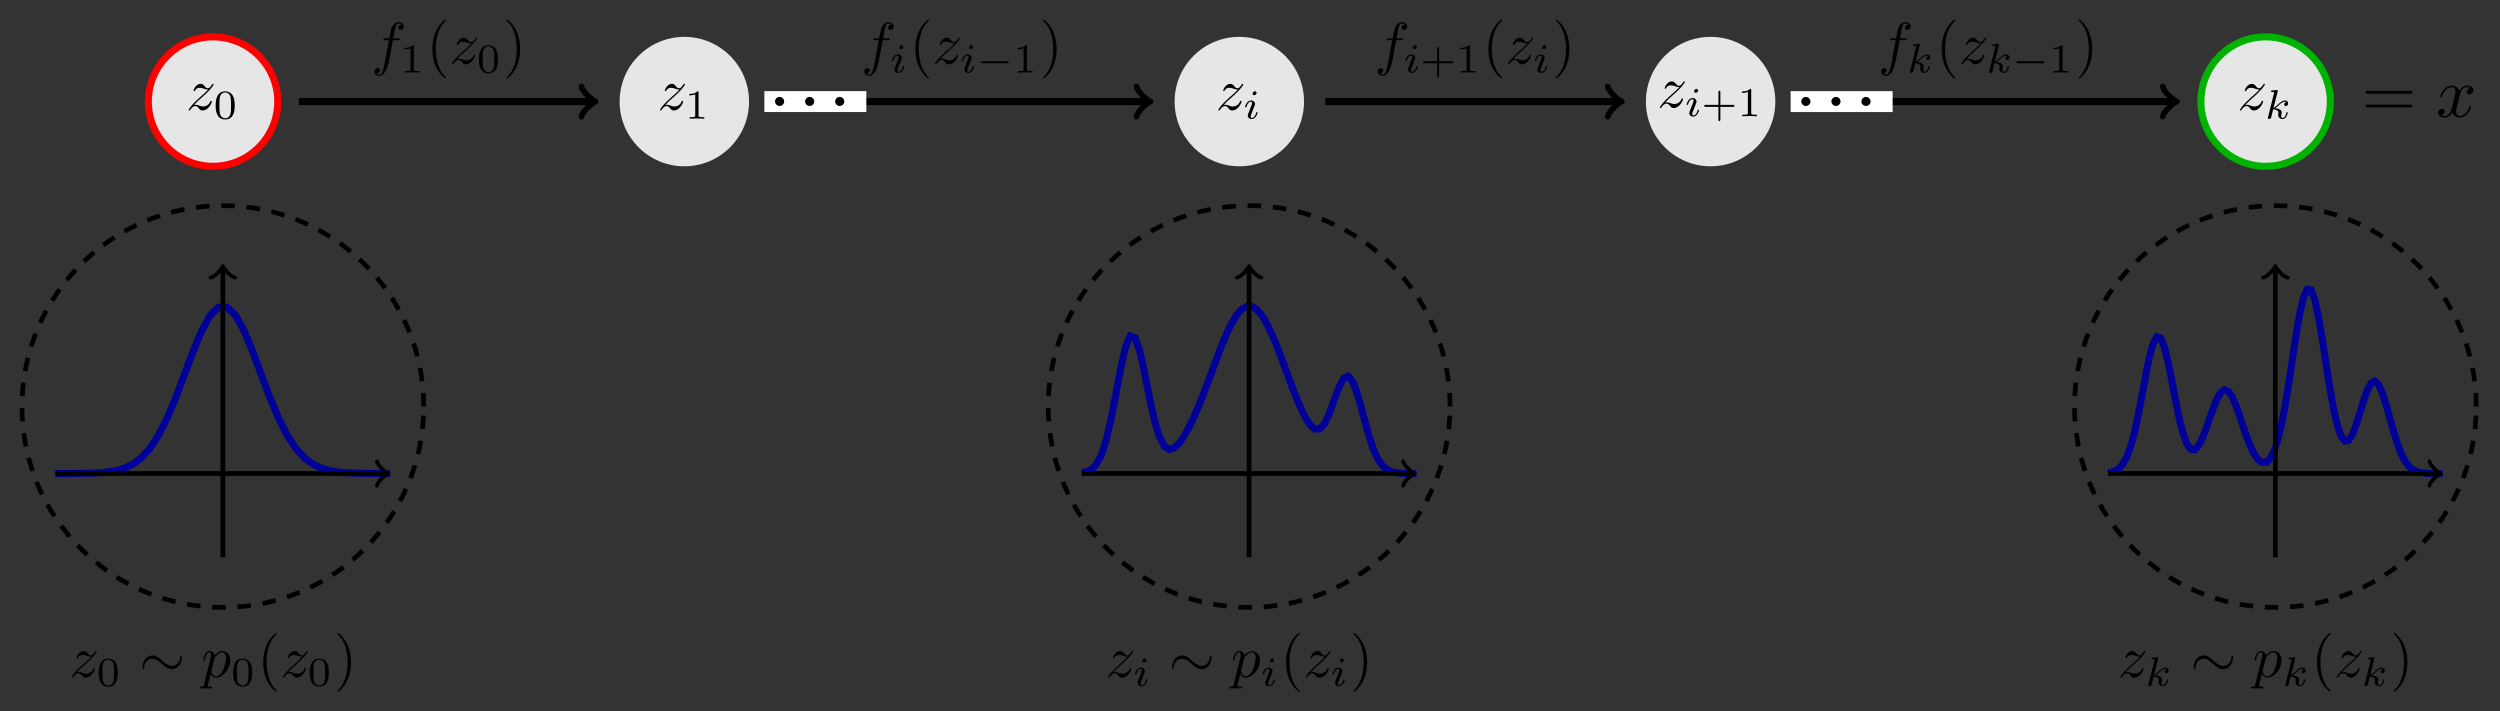 <svg xmlns="http://www.w3.org/2000/svg" xmlns:xlink="http://www.w3.org/1999/xlink" width="564.455" height="160.609" viewBox="0 0 423.341 120.457"><rect x="0" y="0" width="423.341" height="120.457" fill="#333333" stroke="none"/><defs><symbol overflow="visible" id="a"><path d="M1.328-.828c.531-.578.828-.828 1.188-1.14 0 0 .609-.532.968-.891.954-.922 1.172-1.407 1.172-1.454 0-.093-.093-.093-.11-.093-.077 0-.093.015-.155.11-.297.484-.5.64-.735.64-.25 0-.36-.156-.515-.328-.188-.22-.36-.422-.688-.422-.75 0-1.203.922-1.203 1.14 0 .047.031.11.11.11.093 0 .109-.047.14-.11.188-.468.766-.468.844-.468.203 0 .39.062.625.14.406.156.515.156.765.156-.359.422-1.187 1.141-1.375 1.297l-.906.844C.781-.625.422-.063.422.016c0 .093.11.093.125.093C.625.11.64.094.703-.016c.235-.359.531-.625.86-.625.218 0 .328.094.578.375.156.22.343.375.625.375 1 0 1.578-1.265 1.578-1.53 0-.048-.047-.11-.125-.11-.094 0-.11.062-.14.14-.235.641-.876.829-1.204.829-.188 0-.375-.063-.578-.125-.344-.125-.5-.172-.703-.172-.016 0-.172 0-.266.03zm0 0"/></symbol><symbol overflow="visible" id="d"><path d="M3.656-3.984h.86c.203 0 .296 0 .296-.204 0-.109-.093-.109-.265-.109h-.828l.203-1.14c.047-.204.187-.907.25-1.032.078-.187.25-.343.469-.343.03 0 .296 0 .484.187a.557.557 0 0 0-.547.531c0 .235.188.36.375.36.266 0 .547-.235.547-.61 0-.453-.453-.687-.86-.687-.343 0-.968.187-1.265 1.172-.063.203-.094.312-.328 1.562h-.688c-.203 0-.312 0-.312.188 0 .125.094.125.281.125h.656L2.25-.047c-.188.969-.36 1.875-.875 1.875-.047 0-.281 0-.484-.187.468-.032.562-.391.562-.532 0-.234-.187-.359-.375-.359-.266 0-.547.234-.547.61 0 .437.438.687.844.687.547 0 .953-.594 1.125-.969.328-.625.547-1.828.563-1.906zm0 0"/></symbol><symbol overflow="visible" id="o"><path d="M.453 1.219c-.078.343-.11.406-.547.406-.11 0-.218 0-.218.188 0 .078.046.125.124.125.266 0 .563-.032.829-.032.343 0 .671.032 1 .032.046 0 .171 0 .171-.204 0-.109-.093-.109-.234-.109-.5 0-.5-.063-.5-.156 0-.125.422-1.75.484-2 .125.297.407.64.922.64 1.157 0 2.407-1.453 2.407-2.921 0-.938-.579-1.594-1.329-1.594-.5 0-.984.36-1.312.75-.094-.547-.531-.75-.89-.75-.47 0-.657.39-.735.562-.188.344-.313.938-.313.969 0 .11.094.11.11.11.11 0 .11-.016.172-.235.172-.703.375-1.188.734-1.188.172 0 .313.079.313.454 0 .234-.032.343-.079.515zm1.75-4.328c.063-.266.344-.547.516-.704.36-.296.64-.374.812-.374.39 0 .64.343.64.937 0 .594-.327 1.734-.515 2.11-.344.702-.812 1.03-1.187 1.03-.656 0-.781-.828-.781-.89 0-.016 0-.031.03-.156zm0 0"/></symbol><symbol overflow="visible" id="b"><path d="M3.594-2.219c0-.765-.094-1.328-.406-1.812-.22-.313-.657-.594-1.204-.594C.36-4.625.36-2.719.36-2.219c0 .5 0 2.36 1.625 2.36 1.61 0 1.61-1.86 1.61-2.36zM1.984-.063c-.328 0-.75-.187-.89-.75C1-1.219 1-1.796 1-2.313c0-.515 0-1.046.094-1.421.156-.547.593-.704.89-.704.375 0 .735.235.86.641.11.375.125.875.125 1.485 0 .515 0 1.03-.094 1.468-.14.64-.61.781-.89.781zm0 0"/></symbol><symbol overflow="visible" id="c"><path d="M2.328-4.438c0-.187 0-.187-.203-.187-.453.438-1.078.438-1.36.438v.25c.157 0 .626 0 1-.188v3.547c0 .234 0 .328-.687.328H.812V0c.125 0 .985-.031 1.235-.031.219 0 1.094.031 1.25.031v-.25H3.03c-.703 0-.703-.094-.703-.328zm0 0"/></symbol><symbol overflow="visible" id="h"><path d="M3.219-1.578h2.14c.094 0 .25 0 .25-.156 0-.188-.156-.188-.25-.188H3.22v-2.14c0-.079 0-.25-.156-.25-.172 0-.172.156-.172.25v2.14H.75c-.094 0-.266 0-.266.172s.157.172.266.172h2.14v2.14c0 .094 0 .266.157.266.172 0 .172-.172.172-.265zm0 0"/></symbol><symbol overflow="visible" id="e"><path d="M3.297 2.39c0-.03 0-.046-.172-.218C1.891.922 1.562-.968 1.562-2.5c0-1.734.375-3.469 1.61-4.703.125-.125.125-.14.125-.172 0-.078-.031-.11-.094-.11-.11 0-1 .688-1.594 1.954C1.11-4.438.984-3.328.984-2.5c0 .781.11 1.984.657 3.125C2.25 1.844 3.094 2.5 3.203 2.5c.063 0 .094-.031.094-.11zm0 0"/></symbol><symbol overflow="visible" id="f"><path d="M2.875-2.5c0-.766-.11-1.969-.656-3.11C1.625-6.827.766-7.483.672-7.483a.107.107 0 0 0-.11.109c0 .031 0 .047.188.234.984.985 1.547 2.563 1.547 4.641 0 1.719-.36 3.469-1.594 4.719-.14.125-.14.14-.14.172 0 .062.046.109.109.109.094 0 1-.688 1.578-1.953.516-1.094.625-2.203.625-3.047zm0 0"/></symbol><symbol overflow="visible" id="g"><path d="M2.266-4.36a.276.276 0 0 0-.282-.265c-.187 0-.39.188-.39.39 0 .11.078.266.281.266.188 0 .39-.203.39-.39zM.844-.811C.813-.72.78-.641.78-.516c0 .329.266.579.656.579.688 0 1-.954 1-1.063 0-.094-.093-.094-.109-.094-.094 0-.11.047-.14.125-.157.563-.454.844-.735.844-.14 0-.172-.094-.172-.25s.047-.281.11-.438c.078-.187.156-.375.218-.562.063-.172.329-.797.344-.89A.5.5 0 0 0 2-2.486c0-.328-.281-.593-.656-.593C.64-3.078.328-2.125.328-2c0 .078.094.078.125.078.094 0 .094-.031.125-.11.172-.593.485-.843.735-.843.109 0 .171.047.171.234 0 .172-.03.266-.203.704zm0 0"/></symbol><symbol overflow="visible" id="k"><path d="M2.188-4.625c0-.016.015-.11.015-.11 0-.046-.015-.109-.11-.109-.14 0-.718.063-.89.078-.047 0-.156.016-.156.157 0 .093.11.093.187.093.329 0 .329.063.329.11s-.016.093-.016.156L.563-.312c-.047.124-.047.14-.047.156 0 .11.093.218.25.218.187 0 .265-.124.312-.28.016-.032.313-1.266.344-1.36.5.047.89.219.89.578 0 .031 0 .063-.015.14-.031.094-.031.141-.031.22 0 .484.406.703.75.703.671 0 .875-1.047.875-1.063 0-.094-.079-.094-.11-.094-.094 0-.11.047-.14.172-.079.297-.266.797-.61.797-.187 0-.25-.172-.25-.36 0-.124 0-.14.047-.312a.724.724 0 0 0 .031-.219c0-.625-.828-.718-1.125-.734.204-.125.454-.36.579-.469.359-.328.703-.656 1.093-.656.078 0 .172.016.235.094a.396.396 0 0 0-.36.39c0 .141.11.25.266.25.203 0 .406-.156.406-.437a.5.5 0 0 0-.531-.5c-.406 0-.766.297-1.125.625-.297.265-.516.484-.813.61zm0 0"/></symbol><symbol overflow="visible" id="i"><path d="M2.36-.781a.784.784 0 0 0-.782-.781.78.78 0 0 0-.766.78.774.774 0 0 0 1.547 0zm0 0"/></symbol><symbol overflow="visible" id="j"><path d="M5.188-1.578c.109 0 .28 0 .28-.156 0-.188-.171-.188-.28-.188H1.03c-.11 0-.281 0-.281.172s.156.172.281.172zm0 0"/></symbol><symbol overflow="visible" id="l"><path d="M8.219-3.906c.172 0 .406 0 .406-.235 0-.25-.234-.25-.406-.25H1.063c-.172 0-.391 0-.391.25 0 .235.219.235.406.235zm0 2.312c.172 0 .406 0 .406-.234s-.234-.234-.406-.234h-7.14c-.188 0-.407 0-.407.234s.219.234.39.234zm0 0"/></symbol><symbol overflow="visible" id="m"><path d="M4-3.61c.063-.312.344-1.406 1.172-1.406.062 0 .344 0 .594.157a.678.678 0 0 0-.563.64c0 .188.125.422.453.422.266 0 .64-.219.64-.703 0-.61-.702-.781-1.109-.781-.687 0-1.109.625-1.25.906-.296-.781-.953-.906-1.296-.906-1.235 0-1.922 1.547-1.922 1.843 0 .11.125.11.14.11.094 0 .125-.016.157-.125.406-1.266 1.203-1.563 1.609-1.563.219 0 .64.11.64.797 0 .375-.203 1.172-.64 2.844-.203.734-.61 1.25-1.14 1.25-.079 0-.344 0-.594-.156.296-.063.562-.313.562-.656 0-.313-.266-.407-.453-.407-.36 0-.656.297-.656.688 0 .547.594.781 1.125.781.797 0 1.218-.828 1.25-.906.156.453.578.906 1.297.906 1.234 0 1.906-1.531 1.906-1.828 0-.125-.094-.125-.14-.125-.11 0-.126.047-.157.125C5.235-.422 4.422-.125 4.047-.125c-.469 0-.672-.39-.672-.797 0-.265.078-.531.203-1.047zm0 0"/></symbol><symbol overflow="visible" id="n"><path d="M7.203-3.328c0-.219-.062-.328-.14-.328-.047 0-.141.078-.141.265-.047.954-.703 1.5-1.406 1.5-.625 0-1.094-.421-1.594-.843-.5-.47-1.016-.922-1.703-.922-1.078 0-1.672 1.094-1.672 2 0 .328.125.328.14.328.11 0 .141-.203.141-.234.047-1.094.781-1.532 1.39-1.532.626 0 1.11.422 1.595.844.515.469 1.03.922 1.703.922 1.093 0 1.687-1.094 1.687-2zm0 0"/></symbol><clipPath id="p"><path d="M340 23h83.34v92H340zm0 0"/></clipPath><clipPath id="q"><path d="M340 32h83.34v66H340zm0 0"/></clipPath></defs><path d="M47.035 17.2c0-6.052-4.906-10.958-10.96-10.958-6.052 0-10.958 4.906-10.958 10.957 0 6.055 4.906 10.961 10.957 10.961 6.055 0 10.961-4.906 10.961-10.96zm0 0" fill="rgb(89.999%,89.999%,89.999%)" stroke-width="1.196" stroke="rgb(100%,0%,0%)" stroke-miterlimit="10"/><use xlink:href="#a" x="31.523" y="18.599" fill="rgb(0%,0%,0%)"/><use xlink:href="#b" x="36.157" y="20.093" fill="rgb(0%,0%,0%)"/><path d="M126.84 17.2c0-6.052-4.906-10.958-10.957-10.958-6.055 0-10.961 4.906-10.961 10.957 0 6.055 4.906 10.961 10.96 10.961 6.052 0 10.958-4.906 10.958-10.96zm0 0" fill="rgb(89.999%,89.999%,89.999%)"/><use xlink:href="#a" x="111.33" y="18.599" fill="rgb(0%,0%,0%)"/><use xlink:href="#c" x="115.963" y="20.093" fill="rgb(0%,0%,0%)"/><path d="M50.621 17.2h49.758" fill="none" stroke-width="1.196" stroke="rgb(0%,0%,0%)" stroke-miterlimit="10"/><path d="M98.469 14.652c.156.953 1.91 2.391 2.39 2.547-.48.16-2.234 1.598-2.39 2.551" fill="none" stroke-width="0.956" stroke-linecap="round" stroke-linejoin="round" stroke="rgb(0%,0%,0%)" stroke-miterlimit="10"/><use xlink:href="#d" x="62.879" y="10.792" fill="rgb(0%,0%,0%)"/><use xlink:href="#c" x="67.756" y="12.287" fill="rgb(0%,0%,0%)"/><use xlink:href="#e" x="72.226" y="10.792" fill="rgb(0%,0%,0%)"/><use xlink:href="#a" x="76.1" y="10.792" fill="rgb(0%,0%,0%)"/><use xlink:href="#b" x="80.733" y="12.287" fill="rgb(0%,0%,0%)"/><use xlink:href="#f" x="85.202" y="10.792" fill="rgb(0%,0%,0%)"/><path d="M220.82 17.2c0-6.052-4.906-10.958-10.957-10.958-6.054 0-10.96 4.906-10.96 10.957 0 6.055 4.906 10.961 10.96 10.961 6.051 0 10.957-4.906 10.957-10.96zm0 0" fill="rgb(89.999%,89.999%,89.999%)"/><use xlink:href="#a" x="205.885" y="18.599" fill="rgb(0%,0%,0%)"/><use xlink:href="#g" x="210.518" y="20.093" fill="rgb(0%,0%,0%)"/><path d="M300.629 17.2c0-6.052-4.906-10.958-10.957-10.958-6.055 0-10.961 4.906-10.961 10.957 0 6.055 4.906 10.961 10.96 10.961 6.052 0 10.958-4.906 10.958-10.96zm0 0" fill="rgb(89.999%,89.999%,89.999%)"/><use xlink:href="#a" x="280.648" y="18.184" fill="rgb(0%,0%,0%)"/><use xlink:href="#g" x="285.281" y="19.678" fill="rgb(0%,0%,0%)"/><g fill="rgb(0%,0%,0%)"><use xlink:href="#h" x="288.1" y="19.678"/><use xlink:href="#c" x="294.216" y="19.678"/></g><path d="M224.406 17.2h49.762" fill="none" stroke-width="1.196" stroke="rgb(0%,0%,0%)" stroke-miterlimit="10"/><path d="M272.254 14.652c.16.953 1.914 2.391 2.39 2.547-.476.16-2.23 1.598-2.39 2.551" fill="none" stroke-width="0.956" stroke-linecap="round" stroke-linejoin="round" stroke="rgb(0%,0%,0%)" stroke-miterlimit="10"/><use xlink:href="#d" x="232.773" y="10.792" fill="rgb(0%,0%,0%)"/><use xlink:href="#g" x="237.651" y="12.287" fill="rgb(0%,0%,0%)"/><g fill="rgb(0%,0%,0%)"><use xlink:href="#h" x="240.469" y="12.287"/><use xlink:href="#c" x="246.585" y="12.287"/></g><use xlink:href="#e" x="251.055" y="10.792" fill="rgb(0%,0%,0%)"/><use xlink:href="#a" x="254.929" y="10.792" fill="rgb(0%,0%,0%)"/><use xlink:href="#g" x="259.562" y="12.287" fill="rgb(0%,0%,0%)"/><use xlink:href="#f" x="262.879" y="10.792" fill="rgb(0%,0%,0%)"/><path d="M130.43 17.2h63.93" fill="none" stroke-width="1.196" stroke="rgb(0%,0%,0%)" stroke-miterlimit="10"/><path d="M192.45 14.652c.16.953 1.91 2.391 2.39 2.547-.48.16-2.23 1.598-2.39 2.551" fill="none" stroke-width="0.956" stroke-linecap="round" stroke-linejoin="round" stroke="rgb(0%,0%,0%)" stroke-miterlimit="10"/><path d="M129.434 18.973h17.27V15.43h-17.27zm0 0" fill="rgb(100%,100%,100%)"/><use xlink:href="#i" x="130.429" y="17.976" fill="rgb(0%,0%,0%)"/><use xlink:href="#i" x="135.524" y="17.976" fill="rgb(0%,0%,0%)"/><use xlink:href="#i" x="140.609" y="17.976" fill="rgb(0%,0%,0%)"/><use xlink:href="#d" x="145.825" y="10.792" fill="rgb(0%,0%,0%)"/><use xlink:href="#g" x="150.703" y="12.287" fill="rgb(0%,0%,0%)"/><use xlink:href="#e" x="154.019" y="10.792" fill="rgb(0%,0%,0%)"/><use xlink:href="#a" x="157.894" y="10.792" fill="rgb(0%,0%,0%)"/><use xlink:href="#g" x="162.527" y="12.287" fill="rgb(0%,0%,0%)"/><use xlink:href="#j" x="165.346" y="12.287" fill="rgb(0%,0%,0%)"/><use xlink:href="#c" x="171.572" y="12.287" fill="rgb(0%,0%,0%)"/><use xlink:href="#f" x="176.042" y="10.792" fill="rgb(0%,0%,0%)"/><path d="M394.61 17.2c0-6.052-4.907-10.958-10.958-10.958-6.054 0-10.96 4.906-10.96 10.957 0 6.055 4.906 10.961 10.96 10.961 6.051 0 10.957-4.906 10.957-10.96zm0 0" fill="rgb(89.999%,89.999%,89.999%)" stroke-width="1.196" stroke="rgb(0%,70%,0%)" stroke-miterlimit="10"/><use xlink:href="#a" x="378.878" y="18.599" fill="rgb(0%,0%,0%)"/><use xlink:href="#k" x="383.512" y="20.093" fill="rgb(0%,0%,0%)"/><path d="M304.215 17.2h63.933" fill="none" stroke-width="1.196" stroke="rgb(0%,0%,0%)" stroke-miterlimit="10"/><path d="M366.234 14.652c.16.953 1.914 2.391 2.395 2.547-.48.16-2.234 1.598-2.395 2.551" fill="none" stroke-width="0.956" stroke-linecap="round" stroke-linejoin="round" stroke="rgb(0%,0%,0%)" stroke-miterlimit="10"/><path d="M303.223 18.973h17.27V15.43h-17.27zm0 0" fill="rgb(100%,100%,100%)"/><use xlink:href="#i" x="304.215" y="17.976" fill="rgb(0%,0%,0%)"/><use xlink:href="#i" x="309.31" y="17.976" fill="rgb(0%,0%,0%)"/><use xlink:href="#i" x="314.395" y="17.976" fill="rgb(0%,0%,0%)"/><use xlink:href="#d" x="318.026" y="10.792" fill="rgb(0%,0%,0%)"/><use xlink:href="#k" x="322.903" y="12.287" fill="rgb(0%,0%,0%)"/><use xlink:href="#e" x="327.805" y="10.792" fill="rgb(0%,0%,0%)"/><use xlink:href="#a" x="331.679" y="10.792" fill="rgb(0%,0%,0%)"/><use xlink:href="#k" x="336.313" y="12.287" fill="rgb(0%,0%,0%)"/><use xlink:href="#j" x="340.716" y="12.287" fill="rgb(0%,0%,0%)"/><use xlink:href="#c" x="346.943" y="12.287" fill="rgb(0%,0%,0%)"/><use xlink:href="#f" x="351.412" y="10.792" fill="rgb(0%,0%,0%)"/><use xlink:href="#l" x="399.904" y="19.775" fill="rgb(0%,0%,0%)"/><use xlink:href="#m" x="412.524" y="19.775" fill="rgb(0%,0%,0%)"/><path d="M71.75 68.84c0-18.785-15.227-34.016-34.016-34.016-18.785 0-34.015 15.23-34.015 34.016 0 18.789 15.23 34.02 34.015 34.02 18.79 0 34.016-15.231 34.016-34.02zm0 0" fill="none" stroke-width="0.797" stroke="rgb(0%,0%,0%)" stroke-dasharray="2.291,1.993" stroke-miterlimit="10"/><path d="M9.387 80.18h1.453l1.453-.008 1.457-.012 1.453-.031 1.453-.063 1.453-.12 1.453-.231 1.454-.406 1.453-.684 1.453-1.082 1.453-1.598 1.453-2.215 1.453-2.87 1.453-3.465 1.453-3.848 1.454-3.895 1.453-3.515 1.453-2.672L37 52.012l1.453-.004 1.453 1.437 1.457 2.66 1.453 3.508 1.454 3.899 1.453 3.847 1.453 3.47 1.453 2.874 1.453 2.223 1.453 1.605 1.453 1.082 1.453.688 1.454.41 1.453.234 1.453.121 1.453.063 1.453.027 1.453.016 2.906.008" fill="none" stroke-width="1.196" stroke="rgb(0%,0%,59.999%)" stroke-miterlimit="10"/><path d="M9.387 80.18h55.988" fill="none" stroke-width="0.797" stroke="rgb(0%,0%,0%)" stroke-miterlimit="10"/><path d="M63.82 78.11c.13.777 1.555 1.94 1.942 2.07-.387.129-1.813 1.297-1.942 2.074" fill="none" stroke-width="0.638" stroke-linecap="round" stroke-linejoin="round" stroke="rgb(0%,0%,0%)" stroke-miterlimit="10"/><path d="M37.734 94.352V45.453" fill="none" stroke-width="0.797" stroke="rgb(0%,0%,0%)" stroke-miterlimit="10"/><path d="M35.664 47.008c.777-.13 1.941-1.555 2.07-1.942.13.387 1.297 1.813 2.075 1.942" fill="none" stroke-width="0.638" stroke-linecap="round" stroke-linejoin="round" stroke="rgb(0%,0%,0%)" stroke-miterlimit="10"/><use xlink:href="#a" x="11.715" y="114.646" fill="rgb(0%,0%,0%)"/><use xlink:href="#b" x="16.348" y="116.14" fill="rgb(0%,0%,0%)"/><use xlink:href="#n" x="23.585" y="114.646" fill="rgb(0%,0%,0%)"/><use xlink:href="#o" x="34.101" y="114.646" fill="rgb(0%,0%,0%)"/><use xlink:href="#b" x="39.114" y="116.14" fill="rgb(0%,0%,0%)"/><use xlink:href="#e" x="43.583" y="114.646" fill="rgb(0%,0%,0%)"/><use xlink:href="#a" x="47.457" y="114.646" fill="rgb(0%,0%,0%)"/><use xlink:href="#b" x="52.09" y="116.14" fill="rgb(0%,0%,0%)"/><use xlink:href="#f" x="56.56" y="114.646" fill="rgb(0%,0%,0%)"/><path d="M245.54 68.84c0-18.785-15.231-34.016-34.02-34.016-18.786 0-34.016 15.23-34.016 34.016 0 18.789 15.23 34.02 34.016 34.02 18.789 0 34.02-15.231 34.02-34.02zm0 0" fill="none" stroke-width="0.797" stroke="rgb(0%,0%,0%)" stroke-dasharray="2.291,1.993" stroke-miterlimit="10"/><path d="M183.176 80.074l.82-.176.82-.41.82-.836.825-1.52.82-2.456.82-3.465.825-4.262.82-4.422.82-3.648.82-1.969.825.27.82 2.347.82 3.754.82 4.184.825 3.734.82 2.727.82 1.586.825.578.82-.207.82-.758.82-1.145.825-1.445.82-1.683.82-1.887.821-2.05.824-2.173.82-2.219.82-2.207.825-2.109.82-1.93.82-1.664.821-1.328.824-.926.82-.472.82-.004.825.469.82.91.82 1.316.821 1.66.824 1.926.82 2.106.82 2.207.821 2.21.824 2.145.82 1.984.821 1.723.824 1.332.82.766.82.023.821-.86.824-1.69 1.641-4.493.82-1.57.825-.328.82 1.117.82 2.34.824 3.008.82 3.03.821 2.563.82 1.883.825 1.211.82.692.82.351.824.16.82.067.821.023.82.016h.825" fill="none" stroke-width="1.196" stroke="rgb(0%,0%,59.999%)" stroke-miterlimit="10"/><path d="M183.176 80.18h55.984" fill="none" stroke-width="0.797" stroke="rgb(0%,0%,0%)" stroke-miterlimit="10"/><path d="M237.605 78.11c.13.777 1.555 1.94 1.946 2.07-.39.129-1.817 1.297-1.946 2.074" fill="none" stroke-width="0.638" stroke-linecap="round" stroke-linejoin="round" stroke="rgb(0%,0%,0%)" stroke-miterlimit="10"/><path d="M211.52 94.352V45.453" fill="none" stroke-width="0.797" stroke="rgb(0%,0%,0%)" stroke-miterlimit="10"/><path d="M209.45 47.008c.777-.13 1.94-1.555 2.07-1.942.132.387 1.296 1.813 2.074 1.942" fill="none" stroke-width="0.638" stroke-linecap="round" stroke-linejoin="round" stroke="rgb(0%,0%,0%)" stroke-miterlimit="10"/><use xlink:href="#a" x="187.23" y="114.646" fill="rgb(0%,0%,0%)"/><use xlink:href="#g" x="191.863" y="116.14" fill="rgb(0%,0%,0%)"/><use xlink:href="#n" x="197.947" y="114.646" fill="rgb(0%,0%,0%)"/><use xlink:href="#o" x="208.463" y="114.646" fill="rgb(0%,0%,0%)"/><use xlink:href="#g" x="213.475" y="116.14" fill="rgb(0%,0%,0%)"/><use xlink:href="#e" x="216.792" y="114.646" fill="rgb(0%,0%,0%)"/><use xlink:href="#a" x="220.667" y="114.646" fill="rgb(0%,0%,0%)"/><use xlink:href="#g" x="225.3" y="116.14" fill="rgb(0%,0%,0%)"/><use xlink:href="#f" x="228.617" y="114.646" fill="rgb(0%,0%,0%)"/><g clip-path="url(#p)"><path d="M419.32 68.84c0-18.785-15.226-34.016-34.015-34.016-18.785 0-34.016 15.23-34.016 34.016 0 18.789 15.23 34.02 34.016 34.02 18.789 0 34.015-15.231 34.015-34.02zm0 0" fill="none" stroke-width="0.797" stroke="rgb(0%,0%,0%)" stroke-dasharray="2.291,1.993" stroke-miterlimit="10"/></g><g clip-path="url(#q)"><path d="M356.96 80.074l.638-.12.636-.243.637-.434.637-.738.637-1.164.636-1.707.637-2.324.637-2.91.636-3.329.637-3.437.637-3.121.633-2.34.636-1.16.637.187.637 1.532.637 2.582.636 3.199.637 3.36.637 3.073.636 2.485.637 1.707.637.887.637.093.636-.605.637-1.188.637-1.597.636-1.82.637-1.81.637-1.57.637-1.097.636-.461.637.246.637.902.636 1.446.637 1.793.637 1.906.637 1.84.636 1.601.637 1.262.637.867.636.438.637-.02.637-.539.637-1.121.636-1.79.637-2.507.637-3.23.637-3.844.636-4.207.637-4.176.637-3.715.636-2.742.637-1.445.637.12.637 1.634.636 2.925.637 3.778.637 4.156.636 4.066.637 3.555.637 2.781.637 1.84.636.848.637-.113.637-.961.636-1.633.637-2.035.637-2.086.637-1.801.636-1.176.637-.328.637.606.637 1.414.636 2.011.637 2.297.637 2.278.636 2.03.637 1.66.637 1.24.637.859.636.55.637.329.637.187.636.094.637.047.637.023 1.273.016h.637" fill="none" stroke-width="1.196" stroke="rgb(0%,0%,59.999%)" stroke-miterlimit="10"/></g><path d="M356.96 80.18h55.985" fill="none" stroke-width="0.797" stroke="rgb(0%,0%,0%)" stroke-miterlimit="10"/><path d="M411.39 78.11c.13.777 1.555 1.94 1.942 2.07-.387.129-1.812 1.297-1.941 2.074" fill="none" stroke-width="0.638" stroke-linecap="round" stroke-linejoin="round" stroke="rgb(0%,0%,0%)" stroke-miterlimit="10"/><path d="M385.305 94.352V45.453" fill="none" stroke-width="0.797" stroke="rgb(0%,0%,0%)" stroke-miterlimit="10"/><path d="M383.234 47.008c.778-.13 1.942-1.555 2.07-1.942.13.387 1.298 1.813 2.075 1.942" fill="none" stroke-width="0.638" stroke-linecap="round" stroke-linejoin="round" stroke="rgb(0%,0%,0%)" stroke-miterlimit="10"/><use xlink:href="#a" x="358.638" y="114.646" fill="rgb(0%,0%,0%)"/><use xlink:href="#k" x="363.271" y="116.14" fill="rgb(0%,0%,0%)"/><use xlink:href="#n" x="370.94" y="114.646" fill="rgb(0%,0%,0%)"/><use xlink:href="#o" x="381.456" y="114.646" fill="rgb(0%,0%,0%)"/><use xlink:href="#k" x="386.469" y="116.14" fill="rgb(0%,0%,0%)"/><use xlink:href="#e" x="391.37" y="114.646" fill="rgb(0%,0%,0%)"/><use xlink:href="#a" x="395.245" y="114.646" fill="rgb(0%,0%,0%)"/><use xlink:href="#k" x="399.878" y="116.14" fill="rgb(0%,0%,0%)"/><use xlink:href="#f" x="404.78" y="114.646" fill="rgb(0%,0%,0%)"/></svg>